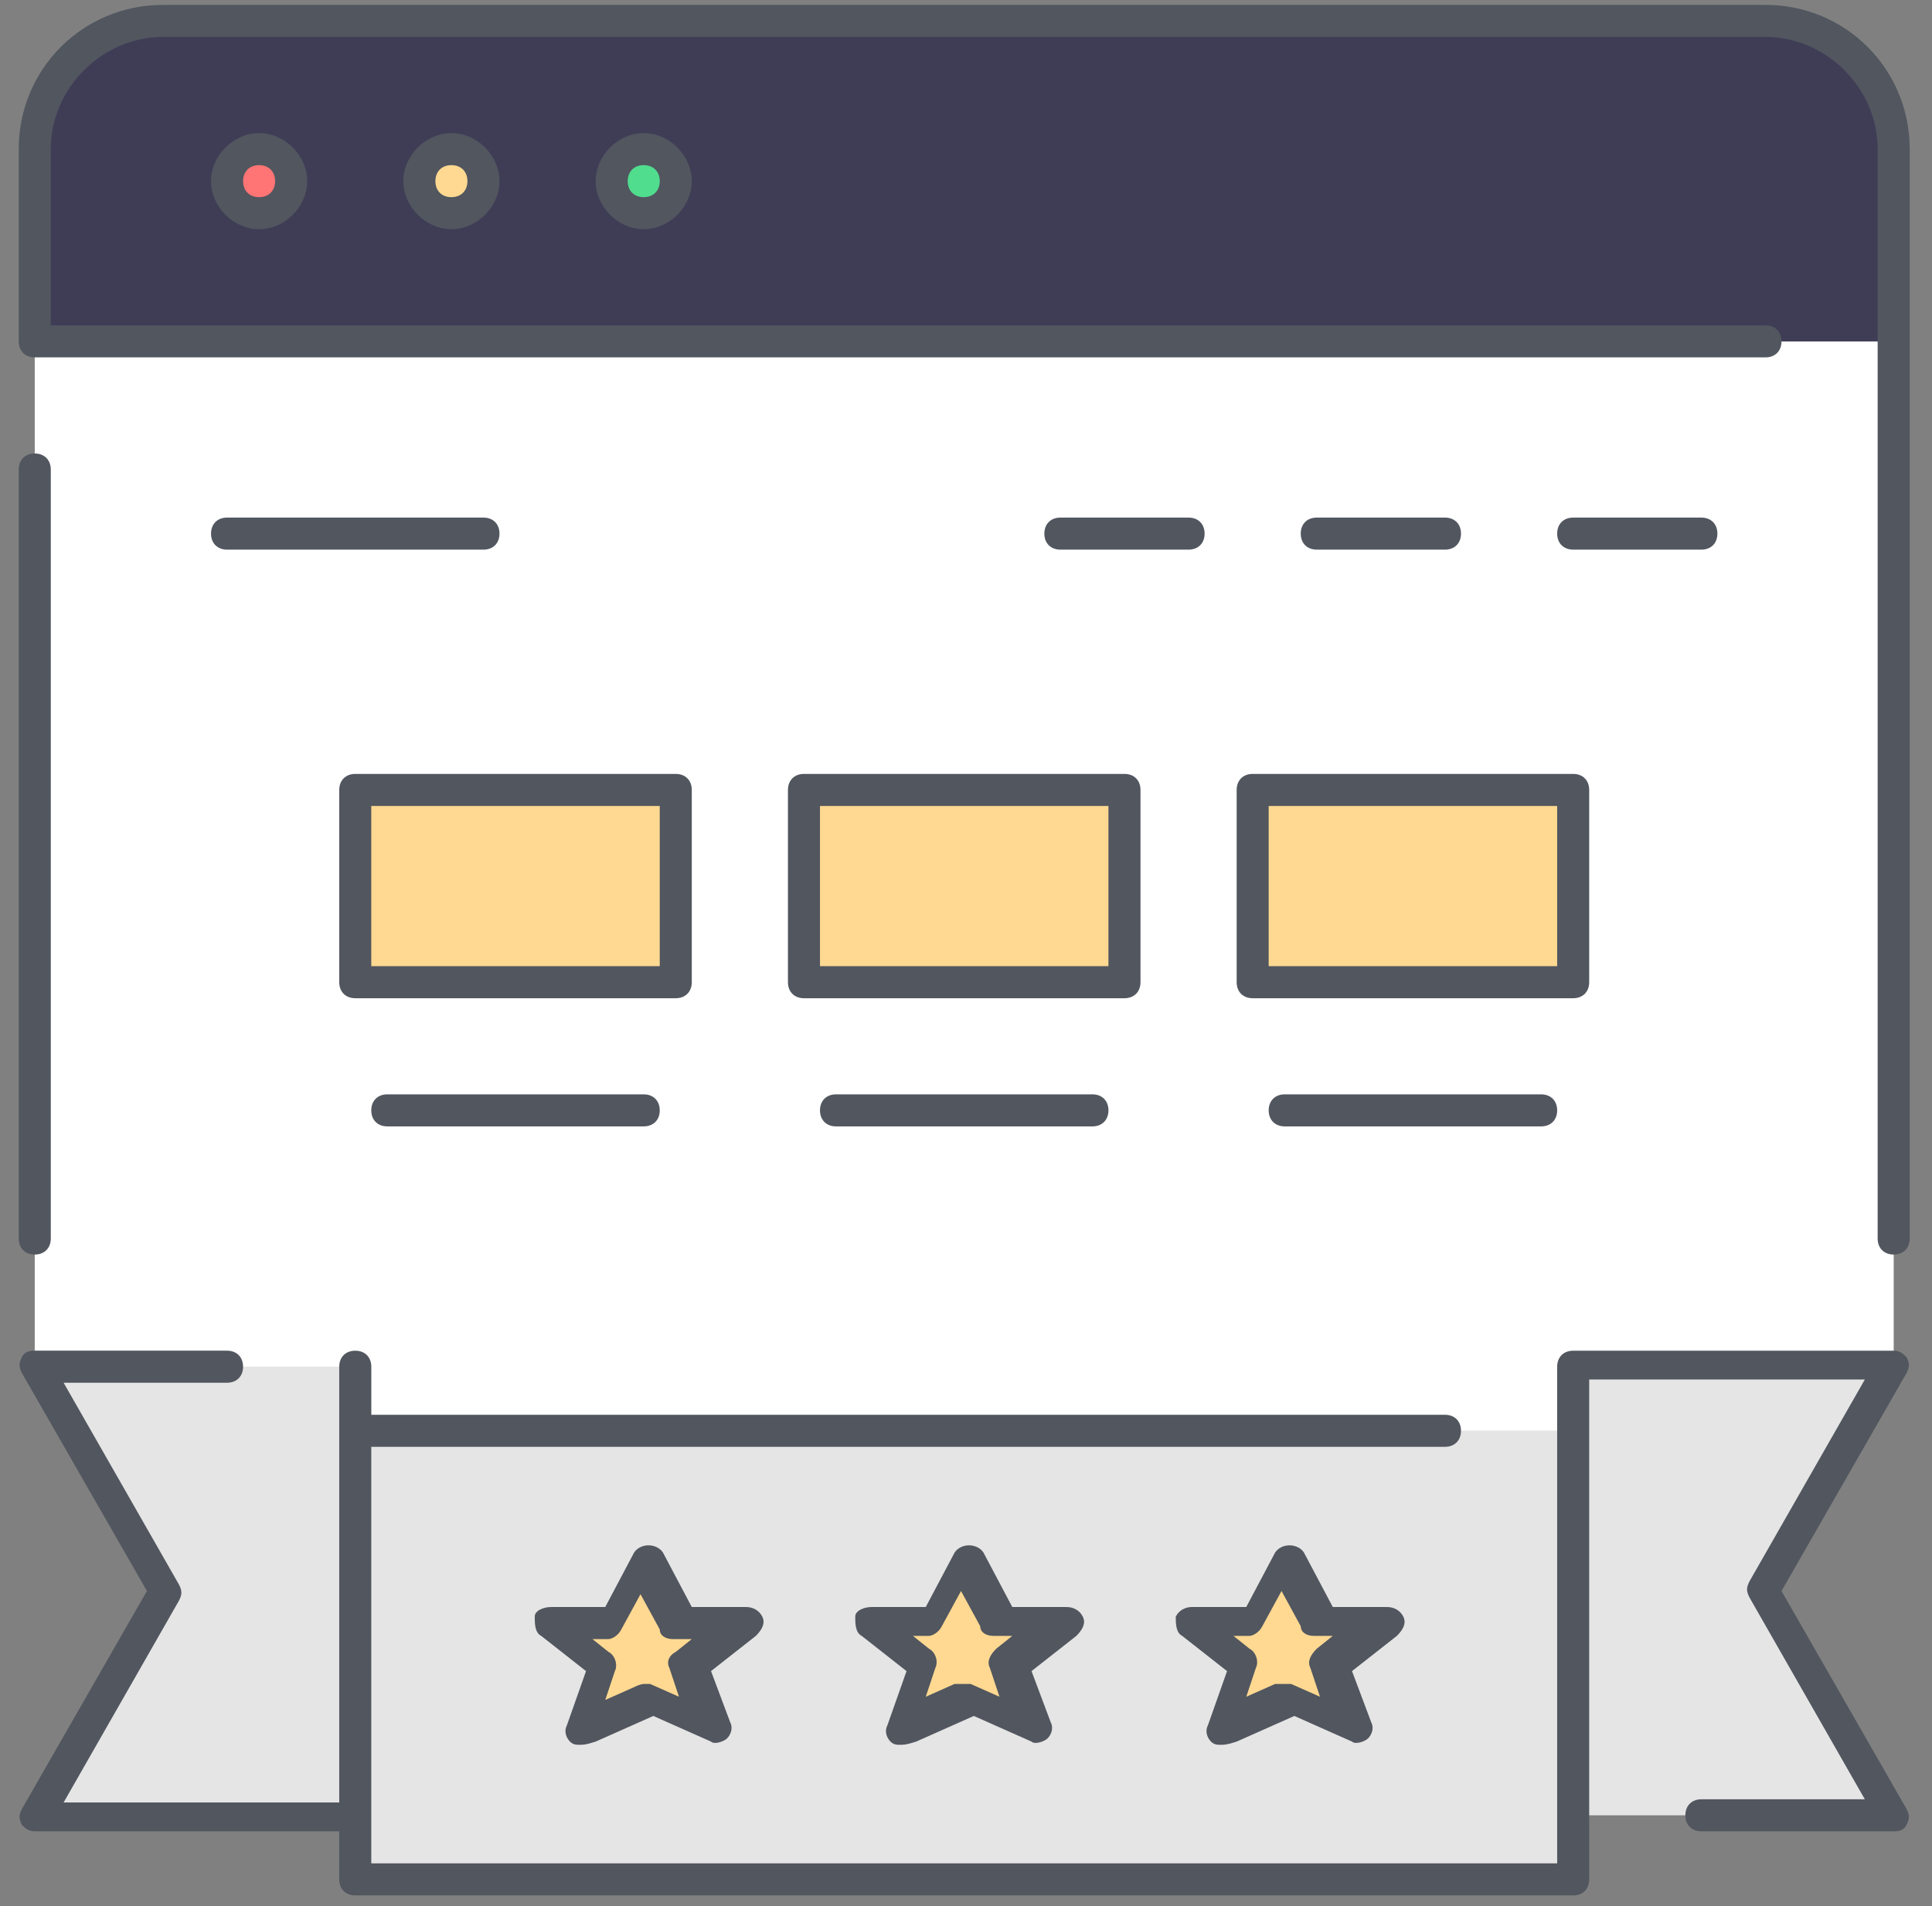 <svg width="76" height="75" viewBox="0 0 76 75" fill="none" xmlns="http://www.w3.org/2000/svg">
<rect x="0" y="0" width="76" height="75" fill="#808080" stroke="none"/>
<g clip-path="url(#clip0_20_139)">
<path d="M6.41 53.777H1.367L6.41 62.602L1.367 71.428H13.975V56.298V53.777H6.41Z" fill="#E5E5E5"/>
<path d="M69.45 53.777H61.885V56.298V71.428H74.493L69.45 62.602L74.493 53.777H69.45Z" fill="#E5E5E5"/>
<path d="M61.885 71.428V73.95H13.975V71.428V56.299H61.885V71.428Z" fill="#E5E5E5"/>
<path d="M54.32 63.863L52.303 65.502L53.186 68.024L50.664 66.889L48.142 68.024L49.025 65.502L46.755 63.863H49.277L50.538 61.342L51.798 63.863H54.32ZM41.712 63.863L39.695 65.502L40.578 68.024L38.056 66.889L35.534 68.024L36.417 65.502L34.148 63.863H36.669L37.93 61.342L39.191 63.863H41.712ZM29.105 63.863L27.087 65.502L27.97 68.024L25.448 66.889L22.927 68.024L23.809 65.502L21.54 63.863H24.061L25.322 61.342L26.583 63.863H29.105Z" fill="#FFD991"/>
<path d="M74.493 13.432V53.777H61.885V56.298H13.975V53.777H1.367V13.432H74.493Z" fill="white"/>
<path d="M49.277 38.648H61.885V31.083H49.277V38.648ZM13.975 38.648H26.583V31.083H13.975V38.648ZM31.626 38.648H44.234V31.083H31.626V38.648Z" fill="#FFD991"/>
<path d="M74.493 5.867V13.432H1.367V5.867C1.367 3.093 3.637 0.824 6.41 0.824H69.45C72.223 0.824 74.493 3.093 74.493 5.867Z" fill="#3F3D56"/>
<path d="M25.322 5.867C26.079 5.867 26.583 6.498 26.583 7.128C26.583 7.758 26.079 8.389 25.322 8.389C24.692 8.389 24.061 7.758 24.061 7.128C24.061 6.498 24.692 5.867 25.322 5.867Z" fill="#50DD8E"/>
<path d="M17.757 5.867C18.388 5.867 19.018 6.498 19.018 7.128C19.018 7.758 18.388 8.389 17.757 8.389C17.127 8.389 16.497 7.758 16.497 7.128C16.497 6.498 17.127 5.867 17.757 5.867Z" fill="#FFD991"/>
<path d="M10.193 5.867C10.823 5.867 11.453 6.498 11.453 7.128C11.453 7.758 10.823 8.389 10.193 8.389C9.562 8.389 8.932 7.758 8.932 7.128C8.932 6.498 9.562 5.867 10.193 5.867Z" fill="#FF7474"/>
<path d="M61.885 74.58H13.975C13.597 74.58 13.345 74.328 13.345 73.95V72.058H1.367C1.115 72.058 0.989 71.932 0.863 71.806C0.737 71.554 0.737 71.428 0.863 71.176L5.78 62.602L0.863 54.029C0.737 53.777 0.737 53.651 0.863 53.398C0.989 53.146 1.241 53.146 1.367 53.146H8.932C9.31 53.146 9.562 53.398 9.562 53.777C9.562 54.155 9.31 54.407 8.932 54.407H2.502L7.041 62.35C7.167 62.602 7.167 62.728 7.041 62.98L2.502 70.924H13.345V53.777C13.345 53.399 13.597 53.147 13.975 53.147C14.353 53.147 14.606 53.399 14.606 53.777V55.668H56.842C57.22 55.668 57.472 55.92 57.472 56.299C57.472 56.677 57.22 56.929 56.842 56.929H14.605V73.319H61.255V53.777C61.255 53.399 61.507 53.147 61.885 53.147H74.493C74.745 53.147 74.871 53.273 74.997 53.399C75.123 53.651 75.123 53.777 74.997 54.029L70.08 62.603L74.997 71.176C75.123 71.428 75.123 71.554 74.997 71.806C74.871 72.059 74.619 72.059 74.493 72.059H66.928C66.55 72.059 66.298 71.806 66.298 71.428C66.298 71.05 66.55 70.798 66.928 70.798H73.358L68.819 62.855C68.693 62.603 68.693 62.477 68.819 62.224L73.358 54.281H62.515V73.95C62.515 74.328 62.263 74.58 61.885 74.58ZM35.408 68.654C35.282 68.654 35.156 68.654 35.03 68.528C34.904 68.402 34.778 68.15 34.904 67.898L35.661 65.754L33.895 64.367C33.643 64.241 33.643 63.863 33.643 63.611C33.643 63.359 34.022 63.233 34.274 63.233H36.417L37.552 61.089C37.804 60.711 38.434 60.711 38.687 61.089L39.821 63.233H41.965C42.217 63.233 42.469 63.359 42.595 63.611C42.721 63.863 42.595 64.115 42.343 64.367L40.578 65.754L41.334 67.772C41.46 68.024 41.334 68.276 41.208 68.402C41.082 68.528 40.704 68.654 40.578 68.528L38.308 67.519L36.039 68.528C35.66 68.654 35.535 68.654 35.408 68.654ZM37.93 66.259C38.056 66.259 38.056 66.259 38.182 66.259L39.317 66.763L38.939 65.628C38.813 65.376 38.939 65.124 39.191 64.872L39.821 64.368H39.065C38.813 64.368 38.56 64.242 38.56 63.989L37.804 62.602L37.048 63.989C36.922 64.242 36.669 64.368 36.543 64.368H35.913L36.543 64.872C36.795 64.998 36.922 65.376 36.795 65.628L36.417 66.763L37.552 66.259C37.804 66.259 37.93 66.259 37.93 66.259ZM22.8 68.654C22.674 68.654 22.548 68.654 22.422 68.528C22.296 68.402 22.17 68.15 22.296 67.898L23.053 65.754L21.288 64.367C21.035 64.241 21.035 63.863 21.035 63.611C21.035 63.359 21.414 63.233 21.666 63.233H23.809L24.944 61.089C25.196 60.711 25.826 60.711 26.079 61.089L27.213 63.233H29.357C29.609 63.233 29.861 63.359 29.987 63.611C30.113 63.863 29.987 64.115 29.735 64.367L27.97 65.754L28.726 67.772C28.852 68.024 28.726 68.276 28.6 68.402C28.474 68.528 28.096 68.654 27.97 68.528L25.7 67.519L23.431 68.528C23.053 68.654 22.927 68.654 22.8 68.654ZM25.322 66.259C25.448 66.259 25.448 66.259 25.574 66.259L26.709 66.763L26.331 65.628C26.205 65.376 26.331 65.124 26.583 64.998L27.213 64.494H26.457C26.205 64.494 25.953 64.368 25.953 64.115L25.196 62.728L24.44 64.115C24.314 64.368 24.061 64.494 23.936 64.494H23.305L23.936 64.998C24.188 65.124 24.314 65.502 24.188 65.754L23.809 66.889L24.944 66.385C25.196 66.259 25.322 66.259 25.322 66.259ZM48.016 68.654C47.89 68.654 47.764 68.654 47.638 68.528C47.512 68.402 47.386 68.15 47.512 67.898L48.269 65.754L46.503 64.367C46.251 64.241 46.251 63.863 46.251 63.611C46.377 63.359 46.629 63.233 46.882 63.233H49.025L50.16 61.089C50.412 60.711 51.042 60.711 51.294 61.089L52.429 63.233H54.572C54.825 63.233 55.077 63.359 55.203 63.611C55.329 63.863 55.203 64.115 54.951 64.367L53.185 65.754L53.942 67.772C54.068 68.024 53.942 68.276 53.816 68.402C53.69 68.528 53.312 68.654 53.185 68.528L50.916 67.519L48.647 68.528C48.269 68.654 48.142 68.654 48.016 68.654ZM50.538 66.259C50.664 66.259 50.664 66.259 50.79 66.259L51.925 66.763L51.547 65.628C51.42 65.376 51.547 65.124 51.799 64.872L52.429 64.368H51.673C51.42 64.368 51.169 64.242 51.169 63.989L50.412 62.602L49.656 63.989C49.529 64.242 49.277 64.368 49.151 64.368H48.521L49.151 64.872C49.404 64.998 49.529 65.376 49.404 65.628L49.025 66.763L50.16 66.259C50.412 66.259 50.538 66.259 50.538 66.259ZM74.493 49.364C74.115 49.364 73.862 49.112 73.862 48.734V5.867C73.862 3.472 71.845 1.454 69.45 1.454H6.41C4.015 1.454 1.997 3.472 1.997 5.867V12.801H69.45C69.828 12.801 70.08 13.053 70.08 13.432C70.08 13.81 69.828 14.062 69.45 14.062H1.367C0.989 14.062 0.737 13.81 0.737 13.432V5.867C0.737 2.715 3.258 0.193 6.41 0.193H69.45C72.602 0.193 75.123 2.715 75.123 5.867V48.734C75.123 49.112 74.871 49.364 74.493 49.364ZM1.367 49.364C0.989 49.364 0.737 49.112 0.737 48.734V18.475C0.737 18.097 0.989 17.844 1.367 17.844C1.745 17.844 1.998 18.097 1.998 18.475V48.734C1.997 49.112 1.745 49.364 1.367 49.364ZM60.624 44.321H50.538C50.16 44.321 49.907 44.069 49.907 43.691C49.907 43.312 50.16 43.06 50.538 43.06H60.624C61.002 43.06 61.255 43.312 61.255 43.691C61.255 44.069 61.002 44.321 60.624 44.321ZM42.973 44.321H32.887C32.509 44.321 32.256 44.069 32.256 43.691C32.256 43.312 32.509 43.06 32.887 43.06H42.973C43.351 43.06 43.604 43.312 43.604 43.691C43.603 44.069 43.351 44.321 42.973 44.321ZM25.322 44.321H15.236C14.857 44.321 14.605 44.069 14.605 43.691C14.605 43.312 14.857 43.06 15.236 43.06H25.322C25.7 43.06 25.953 43.312 25.953 43.691C25.953 44.069 25.7 44.321 25.322 44.321ZM61.885 39.278H49.277C48.899 39.278 48.647 39.026 48.647 38.647V31.083C48.647 30.704 48.899 30.452 49.277 30.452H61.885C62.263 30.452 62.515 30.704 62.515 31.083V38.647C62.515 39.026 62.263 39.278 61.885 39.278ZM49.907 38.017H61.255V31.713H49.907V38.017ZM44.234 39.278H31.626C31.248 39.278 30.996 39.026 30.996 38.647V31.083C30.996 30.704 31.248 30.452 31.626 30.452H44.234C44.612 30.452 44.864 30.704 44.864 31.083V38.647C44.864 39.026 44.612 39.278 44.234 39.278ZM32.256 38.017H43.603V31.713H32.256V38.017ZM26.583 39.278H13.975C13.597 39.278 13.345 39.026 13.345 38.647V31.083C13.345 30.704 13.597 30.452 13.975 30.452H26.583C26.961 30.452 27.213 30.704 27.213 31.083V38.647C27.213 39.026 26.961 39.278 26.583 39.278ZM14.605 38.017H25.953V31.713H14.605V38.017ZM66.928 21.627H61.885C61.507 21.627 61.255 21.375 61.255 20.997C61.255 20.618 61.507 20.366 61.885 20.366H66.928C67.306 20.366 67.558 20.618 67.558 20.997C67.558 21.375 67.306 21.627 66.928 21.627ZM56.842 21.627H51.799C51.42 21.627 51.168 21.375 51.168 20.997C51.168 20.618 51.42 20.366 51.799 20.366H56.842C57.22 20.366 57.472 20.618 57.472 20.997C57.472 21.375 57.22 21.627 56.842 21.627ZM46.755 21.627H41.712C41.334 21.627 41.082 21.375 41.082 20.997C41.082 20.618 41.334 20.366 41.712 20.366H46.755C47.134 20.366 47.386 20.618 47.386 20.997C47.386 21.375 47.134 21.627 46.755 21.627ZM19.018 21.627H8.932C8.554 21.627 8.301 21.375 8.301 20.997C8.301 20.618 8.554 20.366 8.932 20.366H19.018C19.396 20.366 19.649 20.618 19.649 20.997C19.649 21.375 19.396 21.627 19.018 21.627ZM25.322 9.019C24.313 9.019 23.431 8.136 23.431 7.128C23.431 6.119 24.313 5.237 25.322 5.237C26.331 5.237 27.213 6.119 27.213 7.128C27.213 8.136 26.331 9.019 25.322 9.019ZM25.322 6.497C24.944 6.497 24.692 6.75 24.692 7.128C24.692 7.506 24.944 7.758 25.322 7.758C25.7 7.758 25.953 7.506 25.953 7.128C25.953 6.75 25.7 6.497 25.322 6.497ZM17.757 9.019C16.749 9.019 15.866 8.136 15.866 7.128C15.866 6.119 16.749 5.237 17.757 5.237C18.766 5.237 19.649 6.119 19.649 7.128C19.649 8.136 18.766 9.019 17.757 9.019ZM17.757 6.497C17.379 6.497 17.127 6.75 17.127 7.128C17.127 7.506 17.379 7.758 17.757 7.758C18.136 7.758 18.388 7.506 18.388 7.128C18.388 6.75 18.136 6.497 17.757 6.497ZM10.193 9.019C9.184 9.019 8.301 8.136 8.301 7.128C8.301 6.119 9.184 5.237 10.193 5.237C11.201 5.237 12.084 6.119 12.084 7.128C12.084 8.136 11.201 9.019 10.193 9.019ZM10.193 6.497C9.814 6.497 9.562 6.75 9.562 7.128C9.562 7.506 9.814 7.758 10.193 7.758C10.571 7.758 10.823 7.506 10.823 7.128C10.823 6.75 10.571 6.497 10.193 6.497Z" fill="#51565F"/>
</g>
<defs>
<clipPath id="clip0_20_139">
<rect width="74.386" height="74.386" fill="white" transform="translate(0.737 0.193)"/>
</clipPath>
</defs>
</svg>
